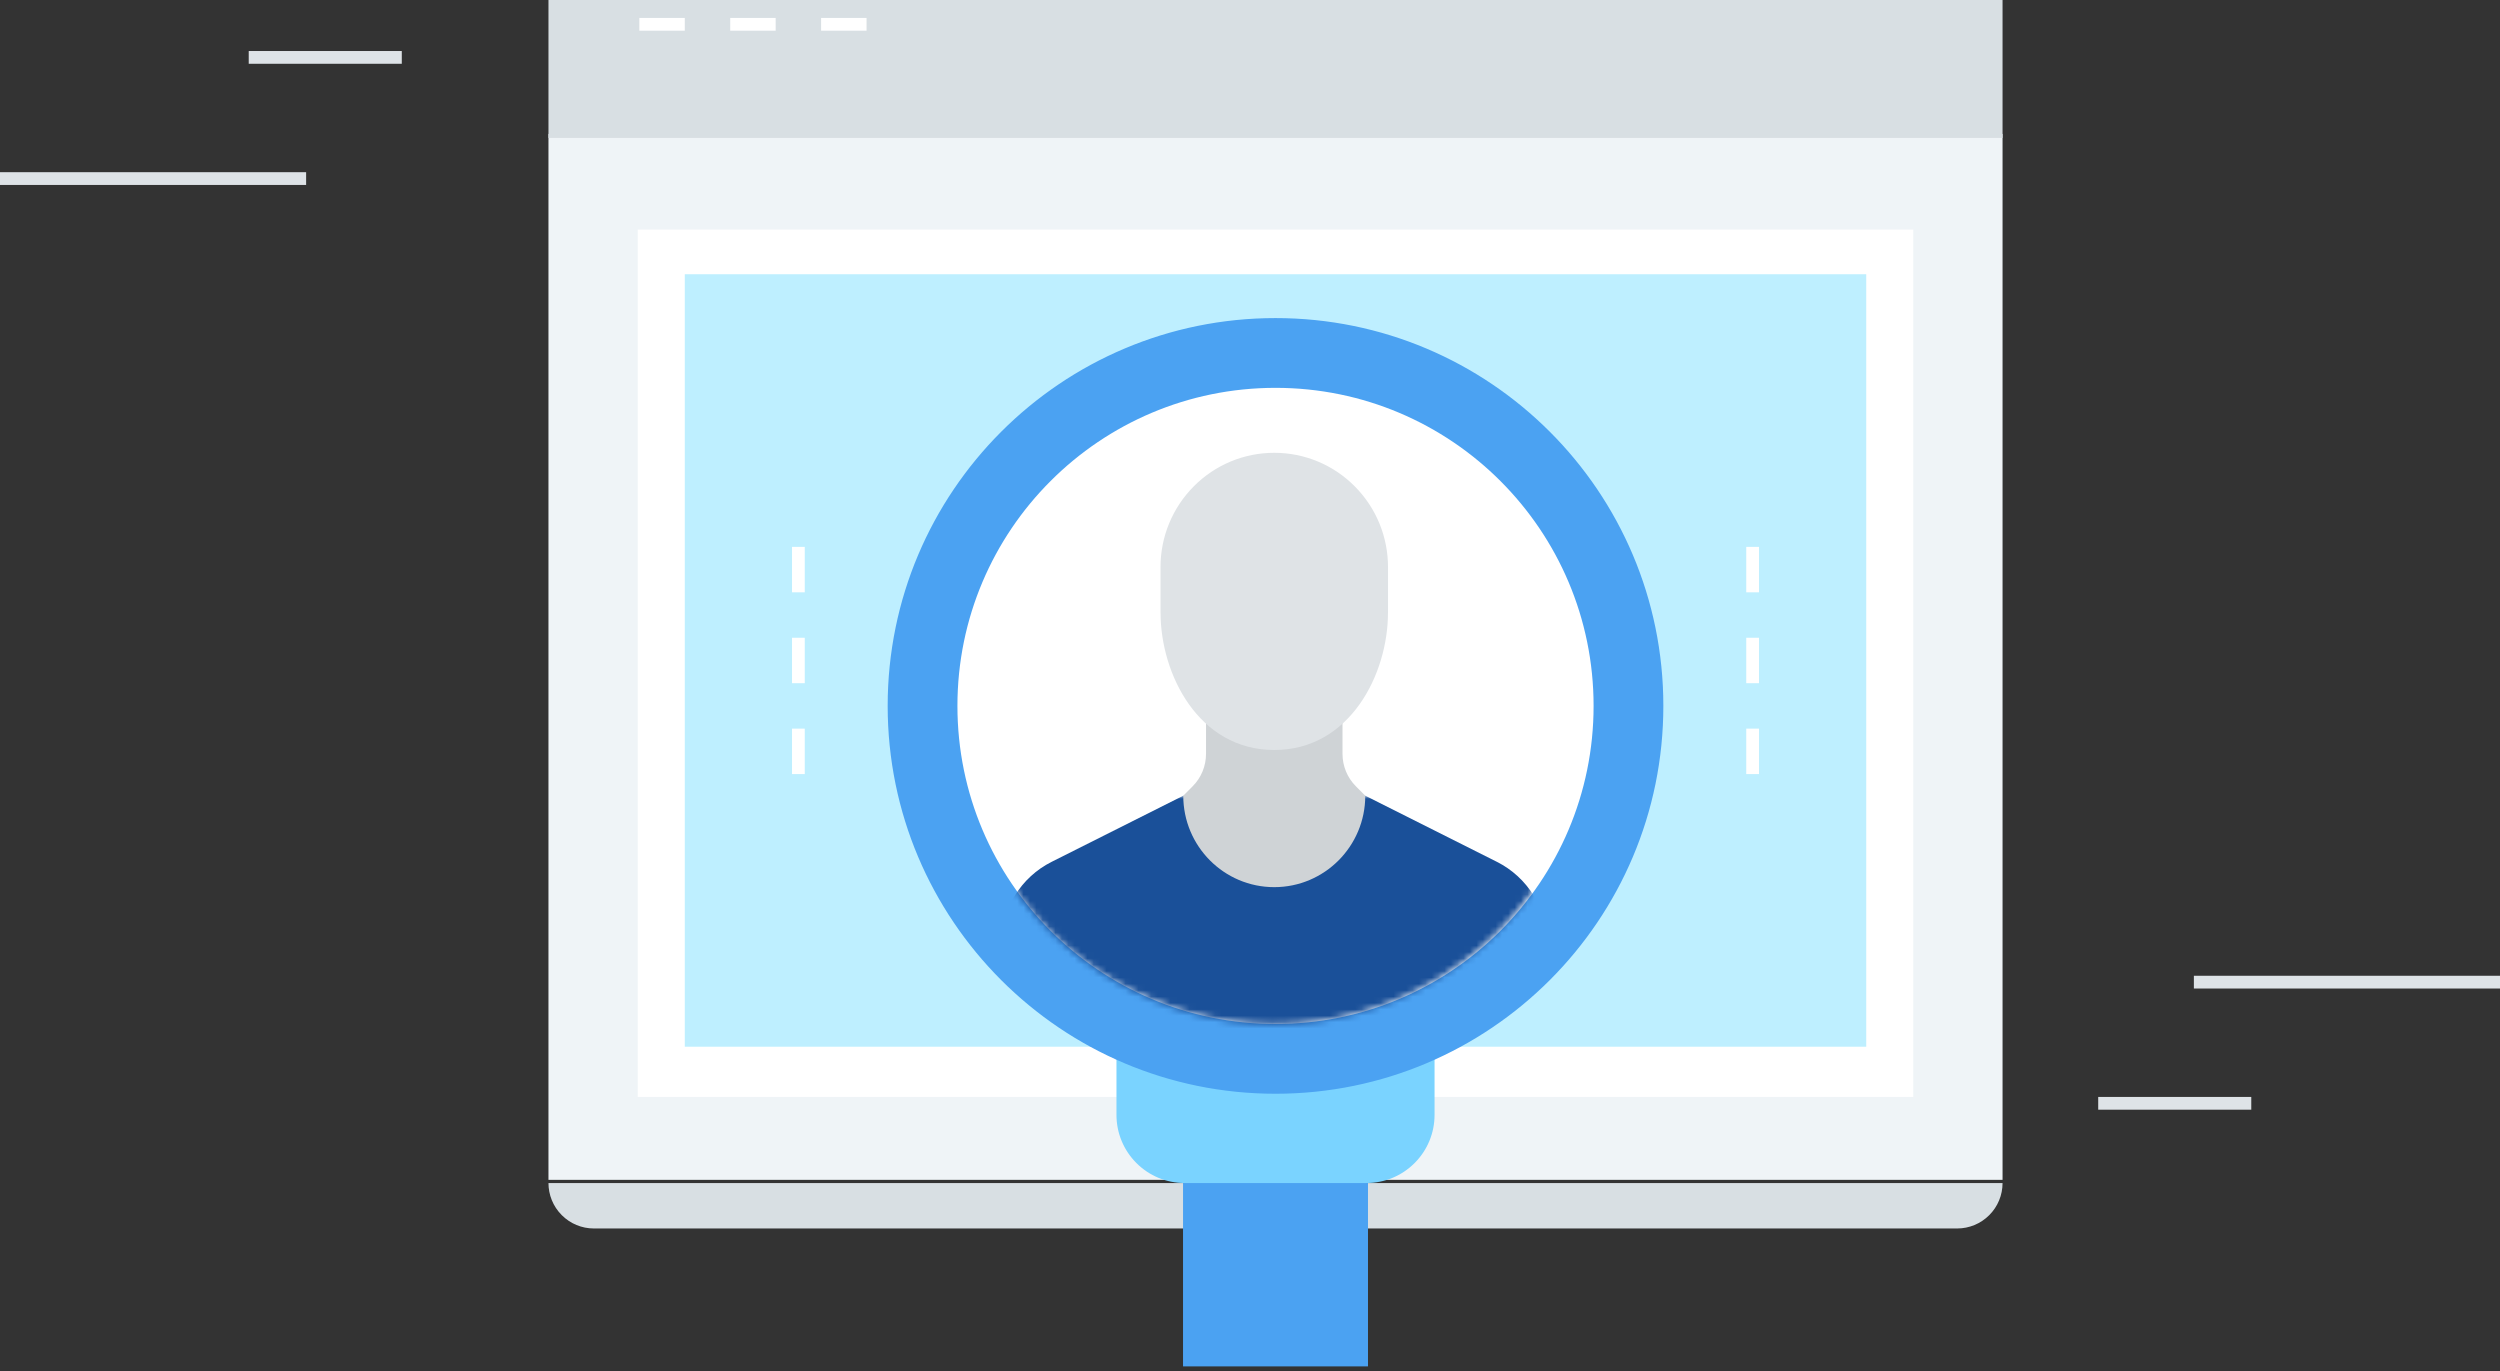 <?xml version="1.0" encoding="UTF-8"?>
<svg width="392px" height="215px" viewBox="0 0 392 215" version="1.1" xmlns="http://www.w3.org/2000/svg" xmlns:xlink="http://www.w3.org/1999/xlink">
    <rect x="0" y="0" width="392" height="215" fill="#333333" stroke="none"/>
    <!-- Generator: Sketch 49.1 (51147) - http://www.bohemiancoding.com/sketch -->
    <title>username2</title>
    <desc>Created with Sketch.</desc>
    <defs>
        <path d="M85.61,11.522 C76.871,26.097 60.97,35.845 42.805,35.845 C24.64,35.845 8.74,26.099 0,11.527 L0,0 L85.61,0 L85.61,11.522 Z" id="path-1"></path>
    </defs>
    <g id="Paid-signup" stroke="none" stroke-width="1" fill="none" fill-rule="evenodd">
        <g id="signup3" transform="translate(-665, 0)">
            <g id="username2" transform="translate(665, -14)">
                <polygon id="Shape" fill="#EFF4F7" fill-rule="nonzero" points="86 199 314 199 314 35 86 35"></polygon>
                <polygon id="Shape" fill="#FFFFFF" fill-rule="nonzero" points="100 186 300 186 300 50 100 50"></polygon>
                <path d="M314,35.625 L86,35.625 L86,7.125 C85.997,5.235 86.748,3.422 88.088,2.088 C89.422,0.749 91.235,-0.002 93.125,-2.56428213e-15 L306.875,-2.56428213e-15 C308.699,-2.56428213e-15 310.519,0.695 311.912,2.088 C313.252,3.422 314.003,5.235 314,7.125 L314,35.625 Z M314,199.5 L86,199.5 C86,201.324 86.695,203.144 88.088,204.537 C89.422,205.876 91.235,206.627 93.125,206.625 L306.875,206.625 C308.765,206.627 310.578,205.876 311.912,204.537 C313.251,203.203 314.002,201.39 314,199.5 Z" id="Shape" fill="#D8DFE3" fill-rule="nonzero"></path>
                <path d="M100.25,17.813 L107.375,17.813 M114.5,17.813 L121.625,17.813 M128.75,17.813 L135.875,17.813" id="Shape" stroke="#FFFFFF" stroke-width="2"></path>
                <polygon id="Shape" fill="#BEEFFF" fill-rule="nonzero" points="107.375 178.125 292.625 178.125 292.625 57 107.375 57"></polygon>
                <path d="M274.813,99.75 L274.813,106.875 M274.813,114 L274.813,121.125 M274.813,128.25 L274.813,135.375 M125.188,99.75 L125.188,106.875 M125.188,114 L125.188,121.125 M125.188,128.25 L125.188,135.375" id="Shape" stroke="#FFFFFF" stroke-width="2"></path>
                <polygon id="Shape" stroke="#4BA2F2" stroke-width="0.5" fill="#4BA2F2" fill-rule="nonzero" points="185.75 228 214.25 228 214.25 199.5 185.75 199.5"></polygon>
                <path d="M224.938,188.813 C224.941,191.648 223.814,194.368 221.806,196.369 C219.804,198.377 217.085,199.504 214.25,199.5 L185.75,199.5 C182.915,199.504 180.196,198.377 178.194,196.369 C176.186,194.367 175.059,191.648 175.063,188.813 L175.063,178.125 L224.938,178.125 L224.938,188.813 Z" id="Shape" fill="#7AD3FF" fill-rule="nonzero"></path>
                <path d="M260.563,124.688 C260.563,158.136 233.448,185.25 200,185.25 C166.552,185.25 139.437,158.136 139.437,124.687 C139.437,91.239 166.552,64.125 200,64.125 C233.448,64.125 260.563,91.239 260.563,124.688" id="Shape" stroke="#4BA2F2" stroke-width="0.5" fill="#4BA2F2" fill-rule="nonzero"></path>
                <path d="M249.875,124.688 C249.875,152.233 227.542,174.562 200,174.562 C172.458,174.562 150.125,152.232 150.125,124.687 C150.125,97.142 172.458,74.814 200,74.814 C227.542,74.814 249.875,97.144 249.875,124.688" id="Shape" fill="#FFFFFF" fill-rule="nonzero"></path>
                <path d="M353,187 L329,187 M392,168 L344,168 M39,23 L63,23 M0,42 L48,42" id="Shape" stroke="#DEE3E7" stroke-width="2"></path>
                <g id="Group" transform="translate(157, 85)">
                    <g id="Clipped" transform="translate(0, 53.767)">
                        <g id="Group">
                            <g id="Shape-Clipped">
                                <mask id="mask-2" fill="white">
                                    <use xlink:href="#path-1"></use>
                                </mask>
                                <g id="path-1"></g>
                                <path d="M83.477,15.661 C82.089,13.398 80.096,11.567 77.724,10.374 L57.074,0 L28.538,0 L7.888,10.374 C5.514,11.566 3.52,13.397 2.13,15.66 C0.733,17.926 -0.004,20.537 2.03448505e-15,23.199 L2.03448505e-15,32.261 L2.572,33.551 C8.739,36.654 15.248,39.025 21.966,40.616 C28.833,42.247 36.046,43.014 42.805,43.014 C49.561,43.014 56.777,42.247 63.64,40.616 C70.358,39.026 76.867,36.655 83.034,33.551 L85.609,32.261 L85.609,23.199 C85.612,20.537 84.873,17.927 83.476,15.661" id="Shape" fill="#1A5099" fill-rule="nonzero" mask="url(#mask-2)"></path>
                            </g>
                        </g>
                    </g>
                    <path d="M55.596,52.283 C54.932,51.617 54.406,50.827 54.048,49.957 C53.69,49.086 53.505,48.153 53.505,47.211 L53.505,39.429 L32.103,39.429 L32.103,47.211 C32.103,48.128 31.928,49.061 31.561,49.957 C31.203,50.827 30.677,51.617 30.013,52.283 L28.536,53.767 C28.536,61.685 34.925,68.105 42.804,68.105 C50.684,68.105 57.073,61.685 57.073,53.767 L55.596,52.283 Z" id="Shape" fill="#CFD3D6" fill-rule="nonzero"></path>
                    <path d="M55.415,5.25 C52.081,1.887 47.541,-0.004 42.805,1.23973047e-14 C38.069,-0.005 33.529,1.885 30.195,5.248 C26.841,8.613 24.961,13.172 24.97,17.923 L24.97,25.092 L24.977,25.092 C24.977,34.68 30.917,46.599 42.805,46.599 C54.691,46.599 60.634,34.68 60.634,25.092 L60.641,25.092 L60.641,17.922 C60.641,13.335 58.9,8.75 55.415,5.248" id="Shape" fill="#DFE3E6" fill-rule="nonzero"></path>
                </g>
            </g>
        </g>
    </g>
</svg>